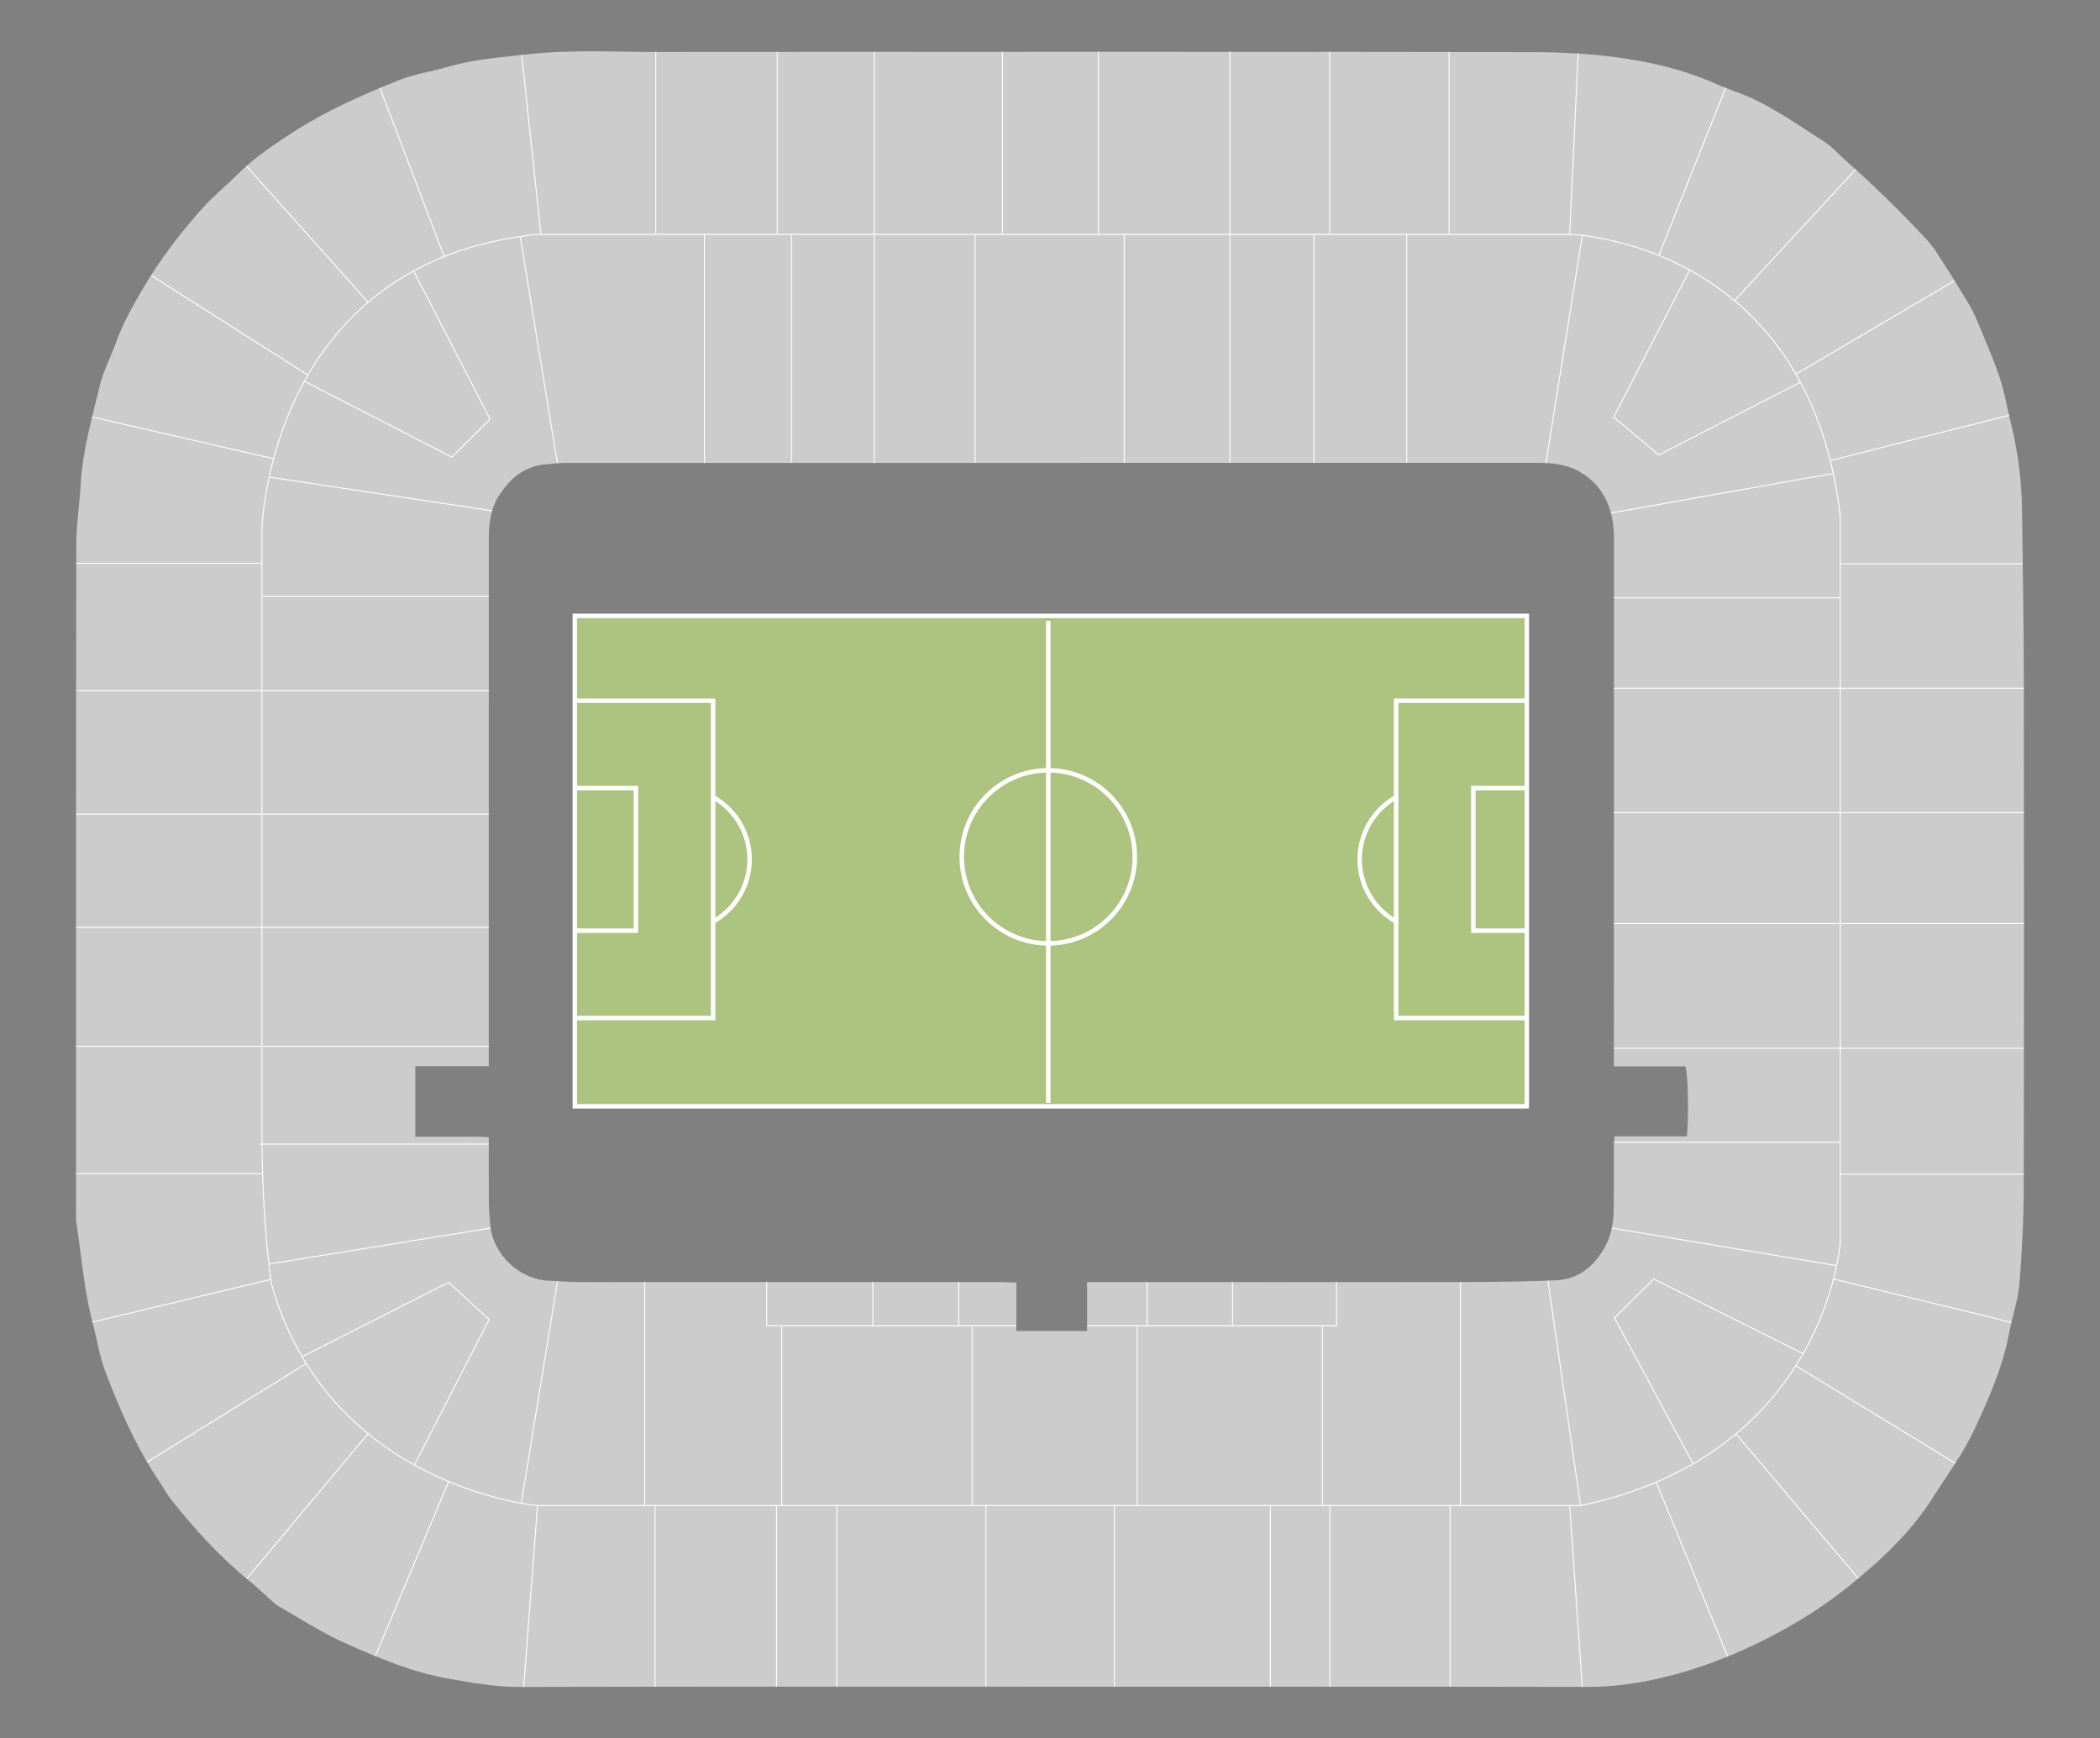 <?xml version="1.0" encoding="utf-8"?>
<!-- Generator: Adobe Illustrator 16.0.0, SVG Export Plug-In . SVG Version: 6.00 Build 0)  -->
<!DOCTYPE svg PUBLIC "-//W3C//DTD SVG 1.1//EN" "http://www.w3.org/Graphics/SVG/1.1/DTD/svg11.dtd">
<svg version="1.1" id="Layer_1" xmlns="http://www.w3.org/2000/svg" xmlns:xlink="http://www.w3.org/1999/xlink" x="0px" y="0px"
	 width="2144.279px" height="1774.89px" viewBox="0 0 2144.279 1774.89" enable-background="new 0 0 2144.279 1774.89"
	 xml:space="preserve">
<rect x="0" y="0" width="2144.279" height="1774.89" fill="#808080" stroke="none"/>
<g>
	<path d="M944.27,1978.843c1.95,1.201,4.8,2.201,7.801,2.201c4.45,0,7.05-2.35,7.05-5.75c0-3.15-1.8-4.951-6.35-6.701
		c-5.501-1.949-8.901-4.801-8.901-9.551c0-5.25,4.353-9.148,10.901-9.148c3.45,0,5.95,0.799,7.45,1.648l-1.2,3.551
		c-1.1-0.6-3.351-1.602-6.4-1.602c-4.601,0-6.351,2.752-6.351,5.051c0,3.15,2.051,4.701,6.7,6.5
		c5.701,2.201,8.601,4.951,8.601,9.902c0,5.197-3.85,9.697-11.801,9.697c-3.25,0-6.8-0.947-8.6-2.148L944.27,1978.843z"/>
	<path d="M974.67,1952.994v6.951h6.301v3.35h-6.301v13.051c0,3,0.851,4.699,3.301,4.699c1.147,0,2-0.146,2.55-0.299l0.2,3.301
		c-0.853,0.352-2.2,0.602-3.9,0.602c-2.05,0-3.7-0.65-4.75-1.852c-1.25-1.301-1.7-3.451-1.7-6.301v-13.201h-3.75v-3.35h3.75v-5.801
		L974.67,1952.994z"/>
	<path d="M999.319,1984.146l-0.35-3.051h-0.15c-1.35,1.898-3.95,3.6-7.398,3.6c-4.9,0-7.4-3.449-7.4-6.949
		c0-5.852,5.2-9.051,14.551-9.002v-0.5c0-2-0.55-5.6-5.5-5.6c-2.25,0-4.601,0.699-6.301,1.801l-1-2.9c2-1.301,4.9-2.15,7.951-2.15
		c7.398,0,9.198,5.053,9.198,9.9v9.051c0,2.104,0.102,4.15,0.4,5.803h-4.001V1984.146z M998.671,1971.794
		c-4.803-0.1-10.251,0.75-10.251,5.451c0,2.85,1.898,4.199,4.148,4.199c3.15,0,5.15-2,5.853-4.051
		c0.147-0.449,0.25-0.949,0.25-1.398V1971.794L998.671,1971.794z"/>
	<path d="M1030.921,1948.644v29.252c0,2.148,0.05,4.6,0.198,6.25h-3.949l-0.199-4.201h-0.103c-1.35,2.701-4.3,4.75-8.25,4.75
		c-5.851,0-10.351-4.949-10.351-12.301c-0.05-8.051,4.95-13,10.851-13c3.7,0,6.2,1.75,7.302,3.699h0.101v-14.449H1030.921
		L1030.921,1948.644z M1026.52,1969.794c0-0.551-0.05-1.301-0.2-1.85c-0.648-2.803-3.05-5.104-6.351-5.104
		c-4.55,0-7.25,4.002-7.25,9.354c0,4.898,2.398,8.949,7.148,8.949c2.95,0,5.65-1.949,6.45-5.252c0.15-0.6,0.2-1.197,0.2-1.896
		L1026.52,1969.794L1026.52,1969.794z"/>
	<path d="M1043.118,1953.144c0.052,1.5-1.051,2.699-2.801,2.699c-1.55,0-2.647-1.199-2.647-2.699c0-1.551,1.147-2.75,2.75-2.75
		C1042.068,1950.394,1043.118,1951.593,1043.118,1953.144z M1038.219,1984.146v-24.201h4.398v24.201H1038.219z"/>
	<path d="M1070.17,1977.544c0,2.5,0.05,4.701,0.198,6.602h-3.898l-0.25-3.949h-0.102c-1.148,1.949-3.698,4.5-8.001,4.5
		c-3.8,0-8.351-2.1-8.351-10.602v-14.15h4.399v13.4c0,4.602,1.399,7.699,5.399,7.699c2.95,0,5-2.049,5.801-4
		c0.25-0.648,0.399-1.449,0.399-2.25v-14.85h4.4v17.6H1070.17z"/>
	<path d="M1077.469,1966.494c0-2.5-0.051-4.549-0.2-6.549h3.851l0.199,3.898h0.15c1.351-2.301,3.601-4.449,7.601-4.449
		c3.3,0,5.801,2,6.851,4.85h0.102c0.75-1.35,1.7-2.4,2.7-3.15c1.448-1.1,3.051-1.699,5.351-1.699c3.2,0,7.95,2.104,7.95,10.502
		v14.25h-4.302v-13.699c0-4.65-1.698-7.449-5.25-7.449c-2.5,0-4.449,1.85-5.199,4c-0.2,0.6-0.352,1.398-0.352,2.199v14.949h-4.301
		v-14.5c0-3.852-1.7-6.648-5.05-6.648c-2.75,0-4.75,2.199-5.45,4.398c-0.25,0.648-0.351,1.398-0.351,2.148v14.602h-4.3V1966.494
		L1077.469,1966.494z"/>
	<path d="M1130.918,1981.044c0.948,0.102,2.051,0,3.551-0.148c2.55-0.352,4.949-1.4,6.801-3.15c2.149-1.949,3.7-4.801,4.3-8.65
		h-0.148c-1.802,2.201-4.399,3.5-7.65,3.5c-5.85,0-9.601-4.396-9.601-9.949c0-6.148,4.448-11.551,11.101-11.551
		s10.751,5.4,10.751,13.699c0,7.15-2.4,12.152-5.601,15.252c-2.5,2.449-5.95,3.949-9.45,4.352c-1.602,0.25-3,0.301-4.051,0.25
		L1130.918,1981.044L1130.918,1981.044z M1132.518,1962.343c0,4.051,2.45,6.9,6.25,6.9c2.95,0,5.251-1.449,6.399-3.4
		c0.25-0.398,0.399-0.898,0.399-1.6c0-5.551-2.05-9.801-6.649-9.801C1135.168,1954.443,1132.518,1957.744,1132.518,1962.343z"/>
	<path d="M1175.117,1951.644v2.898l-14.149,29.604h-4.551l14.102-28.752v-0.102h-15.9v-3.648H1175.117L1175.117,1951.644z"/>
	<path d="M1193.267,1984.146v-8.852h-15.103v-2.9l14.502-20.75h4.75v20.201h4.552v3.449h-4.552v8.852H1193.267z M1193.267,1971.843
		v-10.85c0-1.701,0.051-3.4,0.15-5.104h-0.15c-1,1.9-1.8,3.303-2.7,4.803l-7.95,11.051v0.102h10.65V1971.843L1193.267,1971.843z"/>
</g>
<g>
	<g>
		<path fill="#CCCCCC" d="M1076.196,1722.205c-182.02,0-364.039-0.223-546.056,0.27c-24.047,0.064-47.103-4.102-70.533-8.148
			c-38.468-6.645-73.967-21.586-108.986-37.432c-23.21-10.502-44.757-24.689-66.979-37.352c-2.463-1.404-4.525-3.547-6.68-5.455
			c-7.82-6.932-15.349-14.221-23.444-20.813c-29.512-24.025-54.84-52.051-78.458-81.689c-4.909-6.158-8.606-13.271-13.017-19.838
			c-23.455-34.936-40.105-73.266-54.862-112.373c-5.551-14.711-7.812-30.645-11.914-45.93
			c-9.377-34.932-12.089-70.938-17.428-106.52c-0.477-3.18-0.151-6.479-0.151-9.725c-0.004-227.07-0.13-454.138,0.208-681.202
			c0.03-20.821,3.416-41.617,4.574-62.458c1.875-33.723,11.429-65.958,19.094-98.483c3.764-15.977,11.745-30.927,17.353-46.51
			c6.498-18.063,15.793-34.569,25.394-51.14c17.996-31.056,39.54-59.364,63.414-85.92c10.32-11.48,22.632-21.145,33.534-32.135
			c18.41-18.556,39.775-32.81,61.786-46.771c33.109-21.003,68.744-36.366,104.771-50.895c15.558-6.272,32.719-8.461,48.929-13.264
			c26.804-7.938,54.484-9.844,82.009-12.966c44.204-5.015,88.569-2.306,132.851-2.349c297.351-0.279,594.701-0.34,892.05,0.134
			c32.347,0.05,65.03,1.747,96.931,6.716c28.599,4.455,57.21,11.282,84.313,22.532c8.316,3.451,16.486,7.332,24.986,10.247
			c34.202,11.733,63.014,33.086,93.092,52.1c7.805,4.935,13.995,12.393,21.035,18.572c28.739,25.222,55.917,52.053,82.089,79.904
			c4.404,4.686,8.449,9.838,11.925,15.248c10.521,16.367,20.828,32.873,30.896,49.522c3.892,6.433,7.361,13.207,10.244,20.149
			c7.866,18.965,16.095,37.838,22.683,57.254c4.831,14.236,7.152,29.313,10.844,43.951c7.607,30.15,11.595,60.779,11.993,91.838
			c0.762,59.082,1.74,118.166,1.825,177.25c0.241,171.202,0.307,342.404-0.109,513.601c-0.08,33.115-1.711,66.293-4.468,99.293
			c-1.396,16.711-7.374,32.992-10.446,49.621c-6.487,35.107-21.065,67.467-35.843,99.33c-11.131,24.002-27.457,45.613-41.664,68.17
			c-22.169,35.193-51.879,63.143-83.901,89.277c-26.725,21.811-55.882,39.938-86.188,55.373
			c-35.489,18.074-72.87,32.4-112.282,41.092c-23.386,5.158-46.482,8.203-70.452,8.15c-181.651-0.369-363.307-0.199-544.962-0.199
			C1076.196,1722.224,1076.196,1722.214,1076.196,1722.205z M1647.935,1088.826c0-5.436,0-10.021,0-14.605
			c-0.001-174.809-0.033-349.615,0.074-524.423c0.006-11.327-1.418-22.283-5.313-32.872c-5.809-15.799-15.967-27.707-30.933-35.903
			c-13.571-7.431-28.088-8.42-42.918-8.42c-330.151-0.021-660.303-0.026-990.453,0.055c-7.536,0-15.095,0.799-22.604,1.593
			c-21.072,2.225-35.325,14.75-46.201,31.713c-8.449,13.178-10.489,28.121-10.486,43.497c0.019,175.529,0,351.056-0.009,526.582
			c0,3.826,0,7.652,0,12.635c-25.76,0-50.091,0-75.03,0c0,24.389,0,47.605,0,72.047c12.733,0,24.886-0.102,37.035,0.025
			c12.453,0.133,24.958-0.594,38.021,0.512c0,23.135-0.119,45.098,0.065,67.059c0.063,7.543,0.667,15.102,1.41,22.613
			c3.126,31.586,31.344,55.439,58.798,56.709c10.423,0.486,20.84,1.283,31.266,1.387c21.985,0.217,43.972,0.068,65.958,0.068
			c122.546,0,245.09-0.006,367.637,0.018c4.161,0,8.322,0.297,13.562,0.492c0,17.266,0,33.305,0,49.408c24.454,0,47.728,0,72.244,0
			c0-16.605,0-32.646,0-49.922c5.083,0,8.944,0,12.807,0c122.904,0.01,245.813,0.127,368.718-0.047
			c32.405-0.047,64.834-0.381,97.203-1.752c22.769-0.967,38.639-14.082,49.605-33.385c6.744-11.871,9.163-24.992,9.338-38.445
			c0.277-21.623,0.058-43.252,0.125-64.879c0.009-3.105,0.455-6.215,0.778-10.348c25.259,0,49.604,0,73.775,0
			c2.158-18.727,1.374-63.275-1.386-71.408C1697.295,1088.826,1673.26,1088.826,1647.935,1088.826z"/>
	</g>
	<rect x="586.954" y="628.848" fill="#ADC480" width="972.039" height="500.744"/>
	<path fill="#FFFFFF" d="M1561.28,1131.88H584.677V626.573h976.603V1131.88z M589.243,1127.318h967.487v-496.18H589.243V1127.318z"
		/>
	<path fill="#FFFFFF" d="M1070.384,965.542c-49.979,0-90.653-40.656-90.653-90.651c0-49.978,40.661-90.649,90.653-90.649
		c49.991,0,90.651,40.66,90.651,90.649C1161.022,924.873,1120.362,965.542,1070.384,965.542 M1070.384,788.807
		c-47.465,0-86.087,38.622-86.087,86.085c0,47.465,38.622,86.084,86.087,86.084c47.464,0,86.086-38.619,86.086-86.084
		C1156.469,827.428,1117.847,788.807,1070.384,788.807"/>
	<rect x="1068.094" y="634.054" fill="#FFFFFF" width="4.565" height="492.081"/>
	<rect x="1536.469" y="1038.361" fill="#BFD6B4" width="22.525" height="2.277"/>
	<polygon fill="#FFFFFF" points="1559.007,1041.783 1423.304,1041.783 1423.304,713.21 1559.007,713.21 1559.007,717.761 
		1427.858,717.761 1427.858,1037.216 1559.007,1037.216 	"/>
	<polygon fill="#FFFFFF" points="1559.007,952.552 1502.133,952.552 1502.133,802.438 1559.007,802.438 1559.007,807.005 
		1506.699,807.005 1506.699,947.99 1559.007,947.99 	"/>
	<path fill="#FFFFFF" d="M1424.463,943.007c-23.695-13.279-38.422-38.385-38.422-65.524c0-27.142,14.718-52.242,38.409-65.526
		l2.229,3.978c-22.259,12.476-36.085,36.056-36.085,61.539c0,25.491,13.826,49.075,36.085,61.536L1424.463,943.007z"/>
	<rect x="594.752" y="714.342" fill="#BFD6B4" width="22.523" height="2.275"/>
	<polygon fill="#FFFFFF" points="730.453,1041.783 586.089,1041.783 586.089,1037.216 725.886,1037.216 725.886,717.761 
		586.089,717.761 586.089,713.21 730.453,713.21 	"/>
	<polygon fill="#FFFFFF" points="651.608,952.552 586.087,952.552 586.087,947.99 647.056,947.99 647.056,807.005 586.087,807.005 
		586.087,802.438 651.608,802.438 	"/>
	<path fill="#FFFFFF" d="M729.297,943.007l-2.229-3.975c22.26-12.479,36.082-36.057,36.082-61.539
		c0-25.491-13.834-49.072-36.082-61.537l2.229-3.974c23.692,13.279,38.419,38.387,38.419,65.524
		C767.704,904.623,752.99,929.726,729.297,943.007"/>
	<g>
		<g>
			<defs>
				<path id="SVGID_1_" d="M1076.196,1722.205c-182.02,0-364.039-0.223-546.056,0.27c-24.047,0.064-47.103-4.102-70.533-8.148
					c-38.468-6.645-73.967-21.586-108.986-37.432c-23.21-10.502-44.757-24.689-66.979-37.352c-2.463-1.404-4.525-3.547-6.68-5.455
					c-7.82-6.932-15.349-14.221-23.444-20.813c-29.512-24.025-54.84-52.051-78.458-81.689c-4.909-6.158-8.606-13.271-13.017-19.838
					c-23.455-34.936-40.105-73.266-54.862-112.373c-5.551-14.711-7.812-30.645-11.914-45.93
					c-9.377-34.932-12.089-70.938-17.428-106.52c-0.477-3.18-0.151-6.479-0.151-9.725c-0.004-227.07-0.13-454.138,0.208-681.202
					c0.03-20.821,3.416-41.617,4.574-62.458c1.875-33.723,11.429-65.958,19.094-98.483c3.764-15.977,11.745-30.927,17.353-46.51
					c6.498-18.063,15.793-34.569,25.394-51.14c17.996-31.056,39.54-59.364,63.414-85.92c10.32-11.48,22.632-21.145,33.534-32.135
					c18.41-18.556,39.775-32.81,61.786-46.771c33.109-21.003,68.744-36.366,104.771-50.895c15.558-6.272,32.719-8.461,48.929-13.264
					c26.804-7.938,54.484-9.844,82.009-12.966c44.204-5.015,88.569-2.306,132.851-2.349c297.351-0.279,594.701-0.34,892.05,0.134
					c32.347,0.05,65.03,1.747,96.931,6.716c28.599,4.455,57.21,11.282,84.313,22.532c8.316,3.451,16.486,7.332,24.986,10.247
					c34.202,11.733,63.014,33.086,93.092,52.1c7.805,4.935,13.995,12.393,21.035,18.572c28.739,25.222,55.917,52.053,82.089,79.904
					c4.404,4.686,8.449,9.838,11.925,15.248c10.521,16.367,20.828,32.873,30.896,49.522c3.892,6.433,7.361,13.207,10.244,20.149
					c7.866,18.965,16.095,37.838,22.683,57.254c4.831,14.236,7.152,29.313,10.844,43.951c7.607,30.15,11.595,60.779,11.993,91.838
					c0.762,59.082,1.74,118.166,1.825,177.25c0.241,171.202,0.307,342.404-0.109,513.601c-0.08,33.115-1.711,66.293-4.468,99.293
					c-1.396,16.711-7.374,32.992-10.446,49.621c-6.487,35.107-21.065,67.467-35.843,99.33
					c-11.131,24.002-27.457,45.613-41.664,68.17c-22.169,35.193-51.879,63.143-83.901,89.277
					c-26.725,21.811-55.882,39.938-86.188,55.373c-35.489,18.074-72.87,32.4-112.282,41.092c-23.386,5.158-46.482,8.203-70.452,8.15
					c-181.651-0.369-363.307-0.199-544.962-0.199C1076.196,1722.224,1076.196,1722.214,1076.196,1722.205z M1647.935,1088.826
					c0-5.436,0-10.021,0-14.605c-0.001-174.809-0.033-349.615,0.074-524.423c0.006-11.327-1.418-22.283-5.313-32.872
					c-5.809-15.799-15.967-27.707-30.933-35.903c-13.571-7.431-28.088-8.42-42.918-8.42c-330.151-0.021-660.303-0.026-990.453,0.055
					c-7.536,0-15.095,0.799-22.604,1.593c-21.072,2.225-35.325,14.75-46.201,31.713c-8.449,13.178-10.489,28.121-10.486,43.497
					c0.019,175.529,0,351.056-0.009,526.582c0,3.826,0,7.652,0,12.635c-25.76,0-50.091,0-75.03,0c0,24.389,0,47.605,0,72.047
					c12.733,0,24.886-0.102,37.035,0.025c12.453,0.133,24.958-0.594,38.021,0.512c0,23.135-0.119,45.098,0.065,67.059
					c0.063,7.543,0.667,15.102,1.41,22.613c3.126,31.586,31.344,55.439,58.798,56.709c10.423,0.486,20.84,1.283,31.266,1.387
					c21.985,0.217,43.972,0.068,65.958,0.068c122.546,0,245.09-0.006,367.637,0.018c4.161,0,8.322,0.297,13.562,0.492
					c0,17.266,0,33.305,0,49.408c24.454,0,47.728,0,72.244,0c0-16.605,0-32.646,0-49.922c5.083,0,8.944,0,12.807,0
					c122.904,0.01,245.813,0.127,368.718-0.047c32.405-0.047,64.834-0.381,97.203-1.752c22.769-0.967,38.639-14.082,49.605-33.385
					c6.744-11.871,9.163-24.992,9.338-38.445c0.277-21.623,0.058-43.252,0.125-64.879c0.009-3.105,0.455-6.215,0.778-10.348
					c25.259,0,49.604,0,73.775,0c2.158-18.727,1.374-63.275-1.386-71.408C1697.295,1088.826,1673.26,1088.826,1647.935,1088.826z"/>
			</defs>
			<clipPath id="SVGID_2_">
				<use xlink:href="#SVGID_1_"  overflow="visible"/>
			</clipPath>
			<g clip-path="url(#SVGID_2_)">
				<path fill="none" stroke="#FFFFFF" stroke-miterlimit="10" d="M478.221,908.466"/>
				<path fill="none" stroke="#FFFFFF" stroke-miterlimit="10" d="M493.35,1026.466"/>
				<path fill="none" stroke="#FFFFFF" stroke-miterlimit="10" d="M548.823,239.291h1053.941c0,0,243.063,6.052,276.347,287.439
					v741.289c0,0-14.12,216.842-265.251,269.285H548.823c0,0-211.797-18.154-271.303-224.906c0,0-10.087-58.5-10.087-159.355
					c0-100.857,0-612.197,0-612.197S273.486,267.534,548.823,239.291z"/>
				<line fill="none" stroke="#FFFFFF" stroke-miterlimit="10" x1="1693.82" y1="260.779" x2="1771.09" y2="66.827"/>
				<line fill="none" stroke="#FFFFFF" stroke-miterlimit="10" x1="1771.09" y1="306.984" x2="1916.427" y2="149.528"/>
				<line fill="none" stroke="#FFFFFF" stroke-miterlimit="10" x1="1833.802" y1="382.04" x2="2031.403" y2="265.513"/>
				<line fill="none" stroke="#FFFFFF" stroke-miterlimit="10" x1="1868.861" y1="470.273" x2="2087.879" y2="414.779"/>
				<line fill="none" stroke="#FFFFFF" stroke-miterlimit="10" x1="1611.842" y1="44.639" x2="1602.764" y2="239.291"/>
				<line fill="none" stroke="#FFFFFF" stroke-miterlimit="10" x1="1479.719" y1="239.291" x2="1479.719" y2="38.588"/>
				<line fill="none" stroke="#FFFFFF" stroke-miterlimit="10" x1="1357.685" y1="239.291" x2="1357.685" y2="38.588"/>
				<line fill="none" stroke="#FFFFFF" stroke-miterlimit="10" x1="1121.682" y1="239.291" x2="1121.682" y2="38.588"/>
				<line fill="none" stroke="#FFFFFF" stroke-miterlimit="10" x1="1023.599" y1="239.291" x2="1023.599" y2="44.639"/>
				<line fill="none" stroke="#FFFFFF" stroke-miterlimit="10" x1="793.648" y1="239.291" x2="793.648" y2="44.639"/>
				<line fill="none" stroke="#FFFFFF" stroke-miterlimit="10" x1="669.595" y1="239.291" x2="669.595" y2="44.639"/>
				<line fill="none" stroke="#FFFFFF" stroke-miterlimit="10" x1="1341.55" y1="496.473" x2="1341.55" y2="239.291"/>
				<line fill="none" stroke="#FFFFFF" stroke-miterlimit="10" x1="1147.906" y1="496.473" x2="1147.906" y2="239.291"/>
				<line fill="none" stroke="#FFFFFF" stroke-miterlimit="10" x1="995.612" y1="496.473" x2="995.612" y2="239.291"/>
				<line fill="none" stroke="#FFFFFF" stroke-miterlimit="10" x1="892.739" y1="496.473" x2="892.739" y2="44.639"/>
				<line fill="none" stroke="#FFFFFF" stroke-miterlimit="10" x1="808.02" y1="496.473" x2="808.02" y2="239.291"/>
				<line fill="none" stroke="#FFFFFF" stroke-miterlimit="10" x1="719.268" y1="496.473" x2="719.268" y2="239.291"/>
				<line fill="none" stroke="#FFFFFF" stroke-miterlimit="10" x1="1436.353" y1="496.473" x2="1436.353" y2="239.291"/>
				<line fill="none" stroke="#FFFFFF" stroke-miterlimit="10" x1="1255.82" y1="485.379" x2="1255.82" y2="38.588"/>
				<line fill="none" stroke="#FFFFFF" stroke-miterlimit="10" x1="552.35" y1="239.291" x2="531.172" y2="41.614"/>
				<line fill="none" stroke="#FFFFFF" stroke-miterlimit="10" x1="531.172" y1="241.488" x2="573.028" y2="496.473"/>
				<line fill="none" stroke="#FFFFFF" stroke-miterlimit="10" x1="506.464" y1="522.19" x2="274.823" y2="487.073"/>
				<line fill="none" stroke="#FFFFFF" stroke-miterlimit="10" x1="267.432" y1="608.927" x2="510.496" y2="608.927"/>
				<line fill="none" stroke="#FFFFFF" stroke-miterlimit="10" x1="71.774" y1="705.243" x2="520.078" y2="705.243"/>
				<line fill="none" stroke="#FFFFFF" stroke-miterlimit="10" x1="71.774" y1="831.314" x2="520.078" y2="831.314"/>
				<line fill="none" stroke="#FFFFFF" stroke-miterlimit="10" x1="71.774" y1="946.792" x2="520.078" y2="946.792"/>
				<line fill="none" stroke="#FFFFFF" stroke-miterlimit="10" x1="71.774" y1="1068.326" x2="520.078" y2="1068.326"/>
				<line fill="none" stroke="#FFFFFF" stroke-miterlimit="10" x1="380.389" y1="69.851" x2="453.549" y2="261.983"/>
				<line fill="none" stroke="#FFFFFF" stroke-miterlimit="10" x1="248.27" y1="165.917" x2="375.897" y2="308.591"/>
				<line fill="none" stroke="#FFFFFF" stroke-miterlimit="10" x1="124.216" y1="261.983" x2="314.379" y2="383.039"/>
				<line fill="none" stroke="#FFFFFF" stroke-miterlimit="10" x1="85.891" y1="423.855" x2="279.35" y2="468.386"/>
				<line fill="none" stroke="#FFFFFF" stroke-miterlimit="10" x1="71.774" y1="575.139" x2="267.432" y2="575.139"/>
				<polyline fill="none" stroke="#FFFFFF" stroke-miterlimit="10" points="422.307,276.674 500.412,427.89 461.36,466.72 
					310.825,389.326 				"/>
				<line fill="none" stroke="#FFFFFF" stroke-miterlimit="10" x1="69.756" y1="1198.427" x2="267.432" y2="1198.427"/>
				<line fill="none" stroke="#FFFFFF" stroke-miterlimit="10" x1="264.911" y1="1168.171" x2="513.522" y2="1168.171"/>
				<line fill="none" stroke="#FFFFFF" stroke-miterlimit="10" x1="513.522" y1="1251.882" x2="274.568" y2="1290.644"/>
				<line fill="none" stroke="#FFFFFF" stroke-miterlimit="10" x1="571.01" y1="1297.771" x2="532.252" y2="1534.892"/>
				<line fill="none" stroke="#FFFFFF" stroke-miterlimit="10" x1="458.067" y1="1512.761" x2="380.898" y2="1696.658"/>
				<line fill="none" stroke="#FFFFFF" stroke-miterlimit="10" x1="375.819" y1="1463.839" x2="216.501" y2="1654.296"/>
				<line fill="none" stroke="#FFFFFF" stroke-miterlimit="10" x1="312.711" y1="1392.261" x2="112.62" y2="1516.125"/>
				<line fill="none" stroke="#FFFFFF" stroke-miterlimit="10" x1="276.59" y1="1306.333" x2="29.92" y2="1365.345"/>
				<polyline fill="none" stroke="#FFFFFF" stroke-miterlimit="10" points="308.486,1385.277 458.067,1309.371 499.401,1347.326 
					423.102,1495.828 				"/>
				<line fill="none" stroke="#FFFFFF" stroke-miterlimit="10" x1="658.27" y1="1297.771" x2="658.27" y2="1537.304"/>
				<line fill="none" stroke="#FFFFFF" stroke-miterlimit="10" x1="548.823" y1="1537.304" x2="532.252" y2="1755.156"/>
				<line fill="none" stroke="#FFFFFF" stroke-miterlimit="10" x1="668.84" y1="1537.304" x2="668.84" y2="1755.156"/>
				<line fill="none" stroke="#FFFFFF" stroke-miterlimit="10" x1="792.891" y1="1537.304" x2="792.891" y2="1749.671"/>
				<line fill="none" stroke="#FFFFFF" stroke-miterlimit="10" x1="854.415" y1="1537.304" x2="854.415" y2="1744.06"/>
				<line fill="none" stroke="#FFFFFF" stroke-miterlimit="10" x1="1006.707" y1="1537.304" x2="1006.707" y2="1733.976"/>
				<line fill="none" stroke="#FFFFFF" stroke-miterlimit="10" x1="1137.819" y1="1537.304" x2="1137.819" y2="1755.156"/>
				<line fill="none" stroke="#FFFFFF" stroke-miterlimit="10" x1="1297.172" y1="1537.304" x2="1297.172" y2="1733.976"/>
				<line fill="none" stroke="#FFFFFF" stroke-miterlimit="10" x1="1480.73" y1="1537.304" x2="1480.73" y2="1755.156"/>
				<line fill="none" stroke="#FFFFFF" stroke-miterlimit="10" x1="1602.764" y1="1537.304" x2="1618.901" y2="1769.279"/>
				<line fill="none" stroke="#FFFFFF" stroke-miterlimit="10" x1="1491.156" y1="1297.771" x2="1491.156" y2="1537.304"/>
				<polyline fill="none" stroke="#FFFFFF" stroke-miterlimit="10" points="1364.743,1297.771 1364.743,1353.75 782.807,1353.75 
					782.807,1297.771 				"/>
				<line fill="none" stroke="#FFFFFF" stroke-miterlimit="10" x1="992.587" y1="1353.75" x2="992.587" y2="1537.304"/>
				<line fill="none" stroke="#FFFFFF" stroke-miterlimit="10" x1="798.186" y1="1353.75" x2="798.186" y2="1537.304"/>
				<line fill="none" stroke="#FFFFFF" stroke-miterlimit="10" x1="1161.267" y1="1353.75" x2="1161.267" y2="1537.052"/>
				<line fill="none" stroke="#FFFFFF" stroke-miterlimit="10" x1="891.226" y1="1299.789" x2="891.226" y2="1353.75"/>
				<line fill="none" stroke="#FFFFFF" stroke-miterlimit="10" x1="978.97" y1="1299.789" x2="978.97" y2="1353.75"/>
				<line fill="none" stroke="#FFFFFF" stroke-miterlimit="10" x1="1171.355" y1="1300.796" x2="1171.355" y2="1353.75"/>
				<line fill="none" stroke="#FFFFFF" stroke-miterlimit="10" x1="1258.594" y1="1299.539" x2="1258.594" y2="1353.75"/>
				<line fill="none" stroke="#FFFFFF" stroke-miterlimit="10" x1="1350.371" y1="1353.75" x2="1350.371" y2="1537.052"/>
				<line fill="none" stroke="#FFFFFF" stroke-miterlimit="10" x1="1357.936" y1="1537.304" x2="1357.936" y2="1723.888"/>
				<line fill="none" stroke="#FFFFFF" stroke-miterlimit="10" x1="1579.567" y1="1300.796" x2="1613.86" y2="1537.304"/>
				<line fill="none" stroke="#FFFFFF" stroke-miterlimit="10" x1="1637.811" y1="1252.638" x2="1875.362" y2="1292.294"/>
				<line fill="none" stroke="#FFFFFF" stroke-miterlimit="10" x1="1879.111" y1="1166.408" x2="1634.029" y2="1166.408"/>
				<line fill="none" stroke="#FFFFFF" stroke-miterlimit="10" x1="1637.811" y1="1070.343" x2="2066.625" y2="1070.343"/>
				<line fill="none" stroke="#FFFFFF" stroke-miterlimit="10" x1="1630.246" y1="943.009" x2="2077.289" y2="943.009"/>
				<line fill="none" stroke="#FFFFFF" stroke-miterlimit="10" x1="1634.029" y1="829.801" x2="2077.289" y2="829.801"/>
				<line fill="none" stroke="#FFFFFF" stroke-miterlimit="10" x1="1634.029" y1="702.723" x2="2109.816" y2="702.723"/>
				<line fill="none" stroke="#FFFFFF" stroke-miterlimit="10" x1="1642.349" y1="610.44" x2="1879.111" y2="610.44"/>
				<line fill="none" stroke="#FFFFFF" stroke-miterlimit="10" x1="1879.111" y1="575.645" x2="2099.983" y2="575.645"/>
				<line fill="none" stroke="#FFFFFF" stroke-miterlimit="10" x1="1642.349" y1="524.208" x2="1871.923" y2="483.372"/>
				<line fill="none" stroke="#FFFFFF" stroke-miterlimit="10" x1="1615.875" y1="239.291" x2="1576.541" y2="485.379"/>
				<polyline fill="none" stroke="#FFFFFF" stroke-miterlimit="10" points="1725.336,275.752 1647.644,425.874 1693.82,464.451 
					1838.381,390.258 				"/>
				<line fill="none" stroke="#FFFFFF" stroke-miterlimit="10" x1="1879.111" y1="1198.933" x2="2077.289" y2="1198.933"/>
				<line fill="none" stroke="#FFFFFF" stroke-miterlimit="10" x1="1872.158" y1="1305.945" x2="2112.842" y2="1364.589"/>
				<line fill="none" stroke="#FFFFFF" stroke-miterlimit="10" x1="1833.679" y1="1394.544" x2="2066.699" y2="1537.052"/>
				<line fill="none" stroke="#FFFFFF" stroke-miterlimit="10" x1="1772.638" y1="1464.048" x2="1937.353" y2="1658.835"/>
				<line fill="none" stroke="#FFFFFF" stroke-miterlimit="10" x1="1691.198" y1="1513.369" x2="1781.531" y2="1733.976"/>
				<polyline fill="none" stroke="#FFFFFF" stroke-miterlimit="10" points="1728.836,1494.583 1648.401,1345.679 1688.617,1305.945 
					1841.106,1382.208 				"/>
			</g>
		</g>
	</g>
</g>
</svg>
